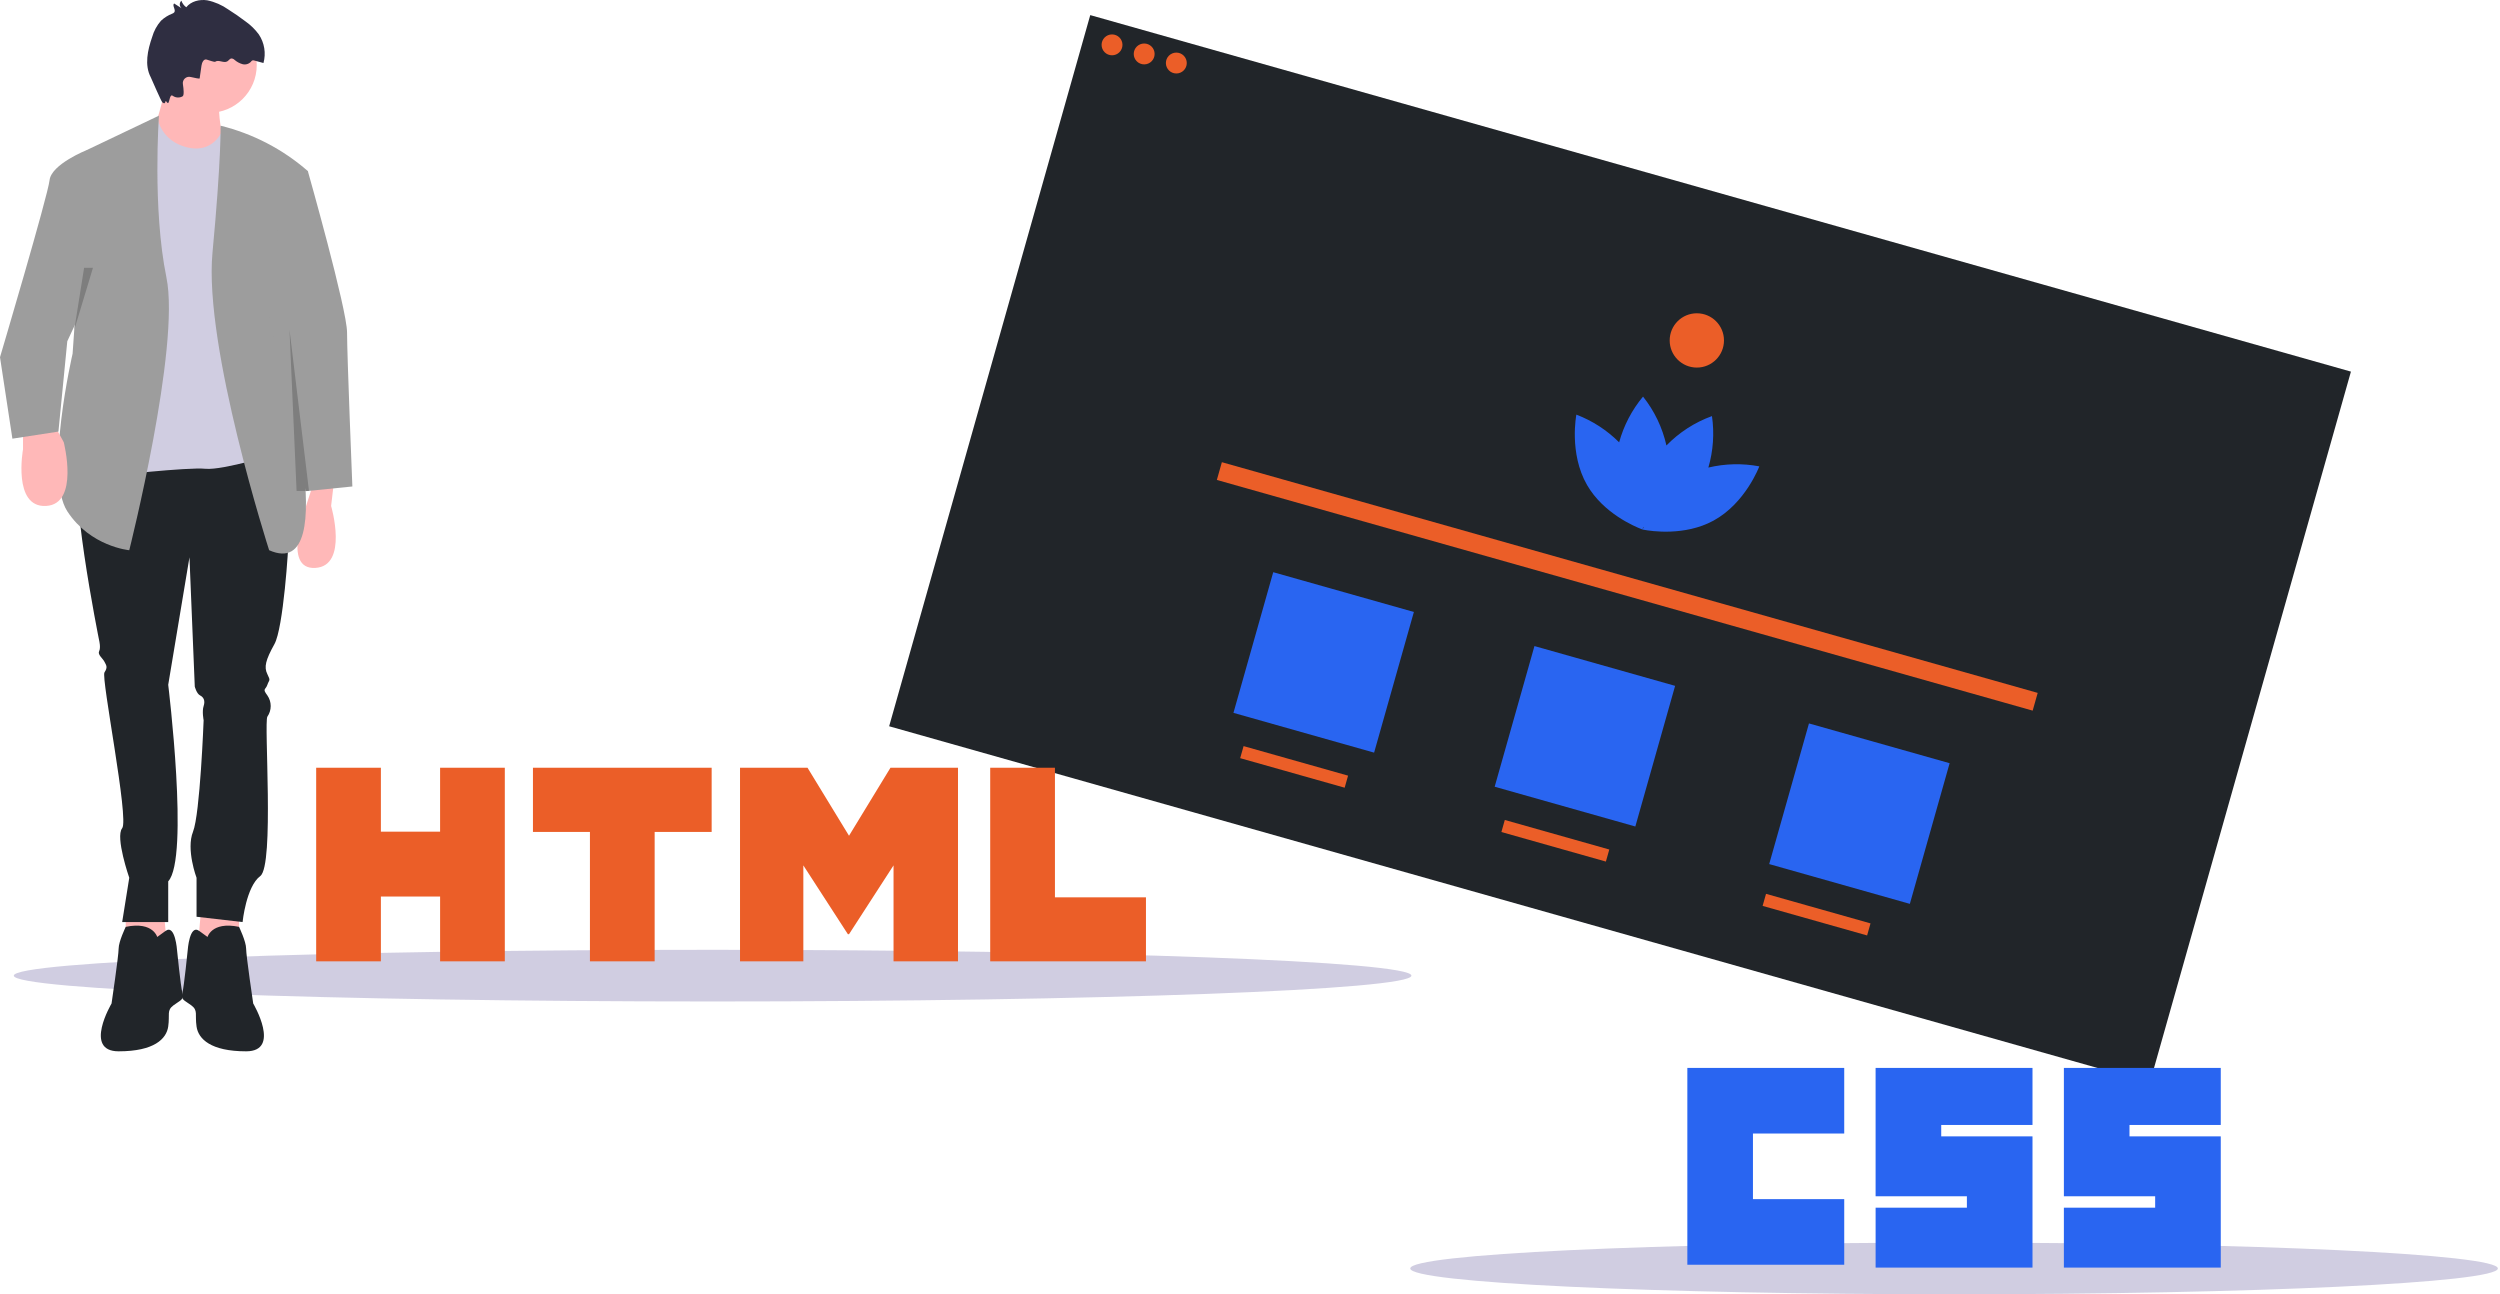 <svg width="1016" height="526" viewBox="0 0 1016 526" fill="none" xmlns="http://www.w3.org/2000/svg">
<g clip-path="url(#clip0)">
<path d="M443.078 6.141L361.35 295.153L873.69 440.035L955.419 151.023L443.078 6.141Z" fill="#212529"/>
<path d="M451.929 22.472C454.272 22.472 456.172 20.572 456.172 18.229C456.172 15.885 454.272 13.986 451.929 13.986C449.585 13.986 447.686 15.885 447.686 18.229C447.686 20.572 449.585 22.472 451.929 22.472Z" fill="#EB5E28"/>
<path d="M464.995 26.167C467.338 26.167 469.238 24.267 469.238 21.924C469.238 19.58 467.338 17.68 464.995 17.68C462.651 17.68 460.751 19.58 460.751 21.924C460.751 24.267 462.651 26.167 464.995 26.167Z" fill="#EB5E28"/>
<path d="M478.061 29.862C480.404 29.862 482.304 27.962 482.304 25.618C482.304 23.275 480.404 21.375 478.061 21.375C475.717 21.375 473.817 23.275 473.817 25.618C473.817 27.962 475.717 29.862 478.061 29.862Z" fill="#EB5E28"/>
<path d="M714.984 189.53C708.125 188.233 701.07 188.4 694.28 190.018C696.257 183.23 696.756 176.096 695.743 169.098C688.751 171.629 682.424 175.713 677.237 181.041C675.609 173.785 672.357 166.993 667.725 161.175C663.198 166.607 659.888 172.945 658.017 179.764C653.08 174.829 647.157 170.992 640.635 168.505C640.635 168.505 637.545 184.221 644.984 197.117C651.606 208.595 664.328 213.966 667.047 215.009L667.111 215.086L667.145 215.047C667.421 215.152 667.576 215.205 667.576 215.205C667.576 215.205 667.634 214.903 667.715 214.364C667.764 214.304 667.813 214.243 667.867 214.175C667.878 214.261 667.888 214.339 667.898 214.416C667.684 214.917 667.576 215.205 667.576 215.205C667.576 215.205 667.736 215.24 668.026 215.296L668.034 215.347L668.129 215.315C670.992 215.85 684.643 217.937 696.294 211.627C709.386 204.536 714.984 189.53 714.984 189.53Z" fill="#2965F1"/>
<path d="M689.592 149.384C695.685 149.384 700.625 144.445 700.625 138.352C700.625 132.259 695.685 127.319 689.592 127.319C683.499 127.319 678.56 132.259 678.56 138.352C678.56 144.445 683.499 149.384 689.592 149.384Z" fill="#EB5E28"/>
<path d="M828.117 281.591L496.569 187.835L494.529 195.048L826.077 288.805L828.117 281.591Z" fill="#EB5E28"/>
<path d="M574.603 248.706L517.44 232.541L501.275 289.705L558.438 305.87L574.603 248.706Z" fill="#2965F1"/>
<path d="M680.764 278.727L623.6 262.562L607.435 319.725L664.599 335.89L680.764 278.727Z" fill="#2965F1"/>
<path d="M792.328 310.165L735.165 294L719 351.163L776.163 367.328L792.328 310.165Z" fill="#2965F1"/>
<path d="M547.855 315.224L505.391 303.216L504.006 308.115L546.47 320.124L547.855 315.224Z" fill="#EB5E28"/>
<path d="M654.016 345.244L611.552 333.236L610.166 338.136L652.631 350.144L654.016 345.244Z" fill="#EB5E28"/>
<path d="M760.177 375.265L717.712 363.257L716.327 368.157L758.791 380.165L760.177 375.265Z" fill="#EB5E28"/>
<path d="M289.6 407C446.449 407 573.6 402.299 573.6 396.5C573.6 390.701 446.449 386 289.6 386C132.751 386 5.6 390.701 5.6 396.5C5.6 402.299 132.751 407 289.6 407Z" fill="#D0CDE1"/>
<path d="M794.128 526C916.183 526 1015.13 521.299 1015.13 515.5C1015.13 509.701 916.183 505 794.128 505C672.073 505 573.128 509.701 573.128 515.5C573.128 521.299 672.073 526 794.128 526Z" fill="#D0CDE1"/>
<path d="M685.736 434H749.494V460.664H712.4V487.327H749.497V513.989H685.736V434ZM762.247 434H826.007V457.186H788.911V461.822H826.007V515.15H762.249V490.802H799.345V486.165H762.245V434H762.247ZM838.76 434H902.519V457.186H865.424V461.822H902.519V515.15H838.76V490.802H875.856V486.165H838.762V434H838.76Z" fill="#2965F1"/>
<path d="M128.49 312H154.792V337.986H178.853V312H205.157V390.693H178.855V364.342H154.794V390.693H128.492V312H128.49ZM239.744 338.096H216.592V312H289.217V338.096H266.051V390.693H239.749V338.096H239.744ZM300.743 312H328.169L345.039 339.651L361.893 312H389.33V390.693H363.134V351.688L345.039 379.668H344.585L326.478 351.688V390.693H300.743V312ZM402.419 312H428.73V364.682H465.718V390.693H402.418V312H402.419Z" fill="#EB5E28"/>
<path d="M82.034 366.091L79.876 390.558L97.146 389.118V368.25L82.034 366.091Z" fill="#FFB8B8"/>
<path d="M66.203 366.091L68.362 390.558L51.092 389.118V368.25L66.203 366.091Z" fill="#FFB8B8"/>
<path d="M111.538 178.276C111.538 178.276 117.295 212.816 117.295 217.854C117.295 222.891 115.136 255.273 111.538 261.749C107.94 268.226 107.22 271.104 108.66 273.982C110.099 276.861 109.379 276.141 108.66 278.3C107.94 280.459 106.501 279.739 108.66 282.618C109.541 283.885 110.014 285.392 110.014 286.935C110.014 288.479 109.541 289.986 108.66 291.253C107.22 293.412 111.538 351.699 105.781 356.017C100.024 360.334 98.585 374.726 98.585 374.726L79.876 372.568V356.736C79.876 356.736 75.558 345.223 78.436 338.027C81.315 330.831 82.754 292.692 82.754 292.692C82.754 292.692 82.034 289.094 82.754 286.935C83.474 284.776 82.754 283.337 81.315 282.618C79.876 281.898 79.156 279.02 79.156 279.02L76.997 226.489L68.362 278.3C68.362 278.3 76.997 348.821 68.362 358.176V374.726H49.652L52.531 356.736C52.531 356.736 46.774 340.186 49.652 336.588C52.531 332.99 41.017 275.422 42.456 273.263C43.896 271.104 43.176 270.384 42.456 268.945C41.737 267.506 39.578 266.067 40.298 264.628C41.017 263.188 40.298 260.31 40.298 260.31C40.298 260.31 26.625 192.668 33.102 186.191C39.578 179.715 111.538 178.276 111.538 178.276Z" fill="#212529"/>
<path d="M84.193 381.203C84.193 381.203 85.632 374.301 97.146 376.673C97.146 376.673 100.024 382.642 100.024 385.52C100.024 388.399 102.903 407.828 102.903 407.828C102.903 407.828 114.416 427.257 100.024 427.257C85.632 427.257 80.595 422.22 79.876 417.183C79.156 412.146 80.595 410.706 77.717 408.548C74.838 406.389 73.399 406.389 74.119 403.51C74.838 400.632 76.278 386.24 76.278 386.24C76.278 386.24 76.997 375.446 80.955 378.324L84.913 381.203" fill="#212529"/>
<path d="M64.044 381.203C64.044 381.203 62.605 374.301 51.092 376.673C51.092 376.673 48.213 382.642 48.213 385.52C48.213 388.399 45.335 407.828 45.335 407.828C45.335 407.828 33.821 427.257 48.213 427.257C62.605 427.257 67.642 422.22 68.362 417.183C69.082 412.146 67.642 410.706 70.521 408.548C73.399 406.389 74.838 406.389 74.119 403.51C73.399 400.632 71.96 386.24 71.96 386.24C71.96 386.24 71.24 375.446 67.283 378.324L63.325 381.203" fill="#212529"/>
<path d="M84.913 45.869C95.643 45.869 104.342 37.171 104.342 26.44C104.342 15.71 95.643 7.011 84.913 7.011C74.182 7.011 65.484 15.71 65.484 26.44C65.484 37.171 74.182 45.869 84.913 45.869Z" fill="#FFB8B8"/>
<path d="M69.082 29.319C69.082 29.319 61.166 60.261 59.727 60.981C58.288 61.7 92.828 64.579 92.828 64.579C92.828 64.579 84.193 37.954 92.828 33.636L69.082 29.319Z" fill="#FFB8B8"/>
<path d="M64.026 48.175L64.025 48.171L40.298 64.579L44.615 193.387C44.615 193.387 76.278 189.789 83.474 190.509C90.67 191.228 113.697 184.032 113.697 184.032L103.61 62.997C103.413 60.632 102.377 58.415 100.688 56.748C98.999 55.08 96.77 54.072 94.402 53.905L90.081 53.6C90.081 53.6 85.763 64.29 72.774 58.775C70.584 57.822 68.65 56.365 67.129 54.523C65.609 52.681 64.546 50.506 64.026 48.175V48.175Z" fill="#D0CDE1"/>
<path d="M64.6 47L35.26 60.981L29.504 143.735C29.504 143.735 17.99 193.387 27.345 207.779C36.7 222.171 52.531 223.61 52.531 223.61C52.531 223.61 73.399 140.856 67.642 112.792C61.886 84.728 64.6 47 64.6 47Z" fill="#9D9D9D"/>
<path d="M9.355 171.799V182.593C9.355 182.593 5.037 206.34 18.71 205.62C32.382 204.901 25.906 179.715 25.906 179.715L21.588 171.799H9.355Z" fill="#FFB8B8"/>
<path d="M136.004 193.387L134.565 205.62C134.565 205.62 141.761 230.087 128.089 230.806C114.416 231.526 124.341 205.771 124.341 205.771L128.808 191.948L136.004 193.387Z" fill="#FFB8B8"/>
<path d="M89.647 51.085C102.759 54.315 114.91 60.631 125.086 69.507L125.21 69.616L115.136 122.866L113.697 142.296C113.697 142.296 140.322 237.283 109.379 223.61C109.379 223.61 82.754 140.856 86.352 102.718C89.95 64.579 89.647 51.085 89.647 51.085Z" fill="#9D9D9D"/>
<path d="M115.856 68.897C116.575 68.177 125.21 69.897 125.21 69.897C125.21 69.897 141.042 125.745 141.042 135.1C141.042 144.454 143.2 197.705 143.2 197.705L124.205 199.62L108.83 125.633L115.856 68.897Z" fill="#9D9D9D"/>
<path d="M40.298 60.981H35.26C35.26 60.981 20.868 66.738 20.149 73.214C19.429 79.691 0 145.174 0 145.174L5.037 178.276L23.747 175.397L27.345 138.698L46.054 98.4L40.298 60.981Z" fill="#9D9D9D"/>
<path d="M81.138 31.863L81.883 26.67C82.057 25.459 82.765 23.868 83.943 24.197C84.944 24.477 87.126 25.334 87.492 25.076C88.86 24.106 90.93 25.801 92.369 24.94C92.972 24.579 93.365 23.807 94.066 23.755C94.536 23.785 94.979 23.986 95.311 24.319C96.245 25.131 97.346 25.729 98.535 26.071C99.132 26.233 99.762 26.233 100.359 26.07C100.955 25.908 101.498 25.588 101.93 25.146C102.082 24.91 102.288 24.713 102.53 24.57C102.814 24.488 103.118 24.502 103.393 24.61L107.069 25.611C107.61 23.651 107.721 21.597 107.395 19.589C107.068 17.582 106.313 15.669 105.179 13.981C103.688 11.957 101.88 10.186 99.825 8.737C97.549 7.005 95.199 5.376 92.777 3.85C90.209 2.033 87.294 0.765 84.214 0.125C81.114 -0.346 77.643 0.496 75.693 2.952C74.775 2.288 74.086 1.357 73.719 0.286C73.5 0.485 73.328 0.729 73.214 1.002C73.1 1.275 73.048 1.569 73.06 1.865C73.073 2.16 73.15 2.449 73.286 2.711C73.423 2.973 73.615 3.203 73.849 3.382L70.74 1.397C69.866 2.315 71.574 3.979 70.829 5.004C70.604 5.258 70.315 5.446 69.992 5.551C68.304 6.209 66.757 7.182 65.434 8.42C63.758 10.329 62.531 12.589 61.843 15.034C59.991 20.348 58.644 26.444 61.276 31.419C61.575 31.983 65.514 41.292 66.039 41.655C67.813 42.883 66.658 39.913 67.929 41.655C68.926 43.022 68.739 37.792 70.221 38.94C70.802 39.355 71.49 39.593 72.204 39.626C72.917 39.658 73.625 39.482 74.24 39.12C74.855 38.694 74.657 36.329 74.325 34.157C74.262 33.743 74.301 33.32 74.439 32.925C74.577 32.53 74.81 32.175 75.117 31.891C75.425 31.607 75.797 31.402 76.202 31.295C76.606 31.189 77.031 31.183 77.439 31.278C79.284 31.712 81.107 32.083 81.138 31.863Z" fill="#2F2E41"/>
<path opacity="0.2" d="M117.655 134.02L125.57 199.504H120.533L117.655 134.02Z" fill="black"/>
<path opacity="0.2" d="M34.181 108.834L30.179 134.02L37.779 108.834H35.62H34.181Z" fill="black"/>
</g>
<defs>
<clipPath id="clip0">
<rect width="1015.13" height="526" fill="white"/>
</clipPath>
</defs>
</svg>
